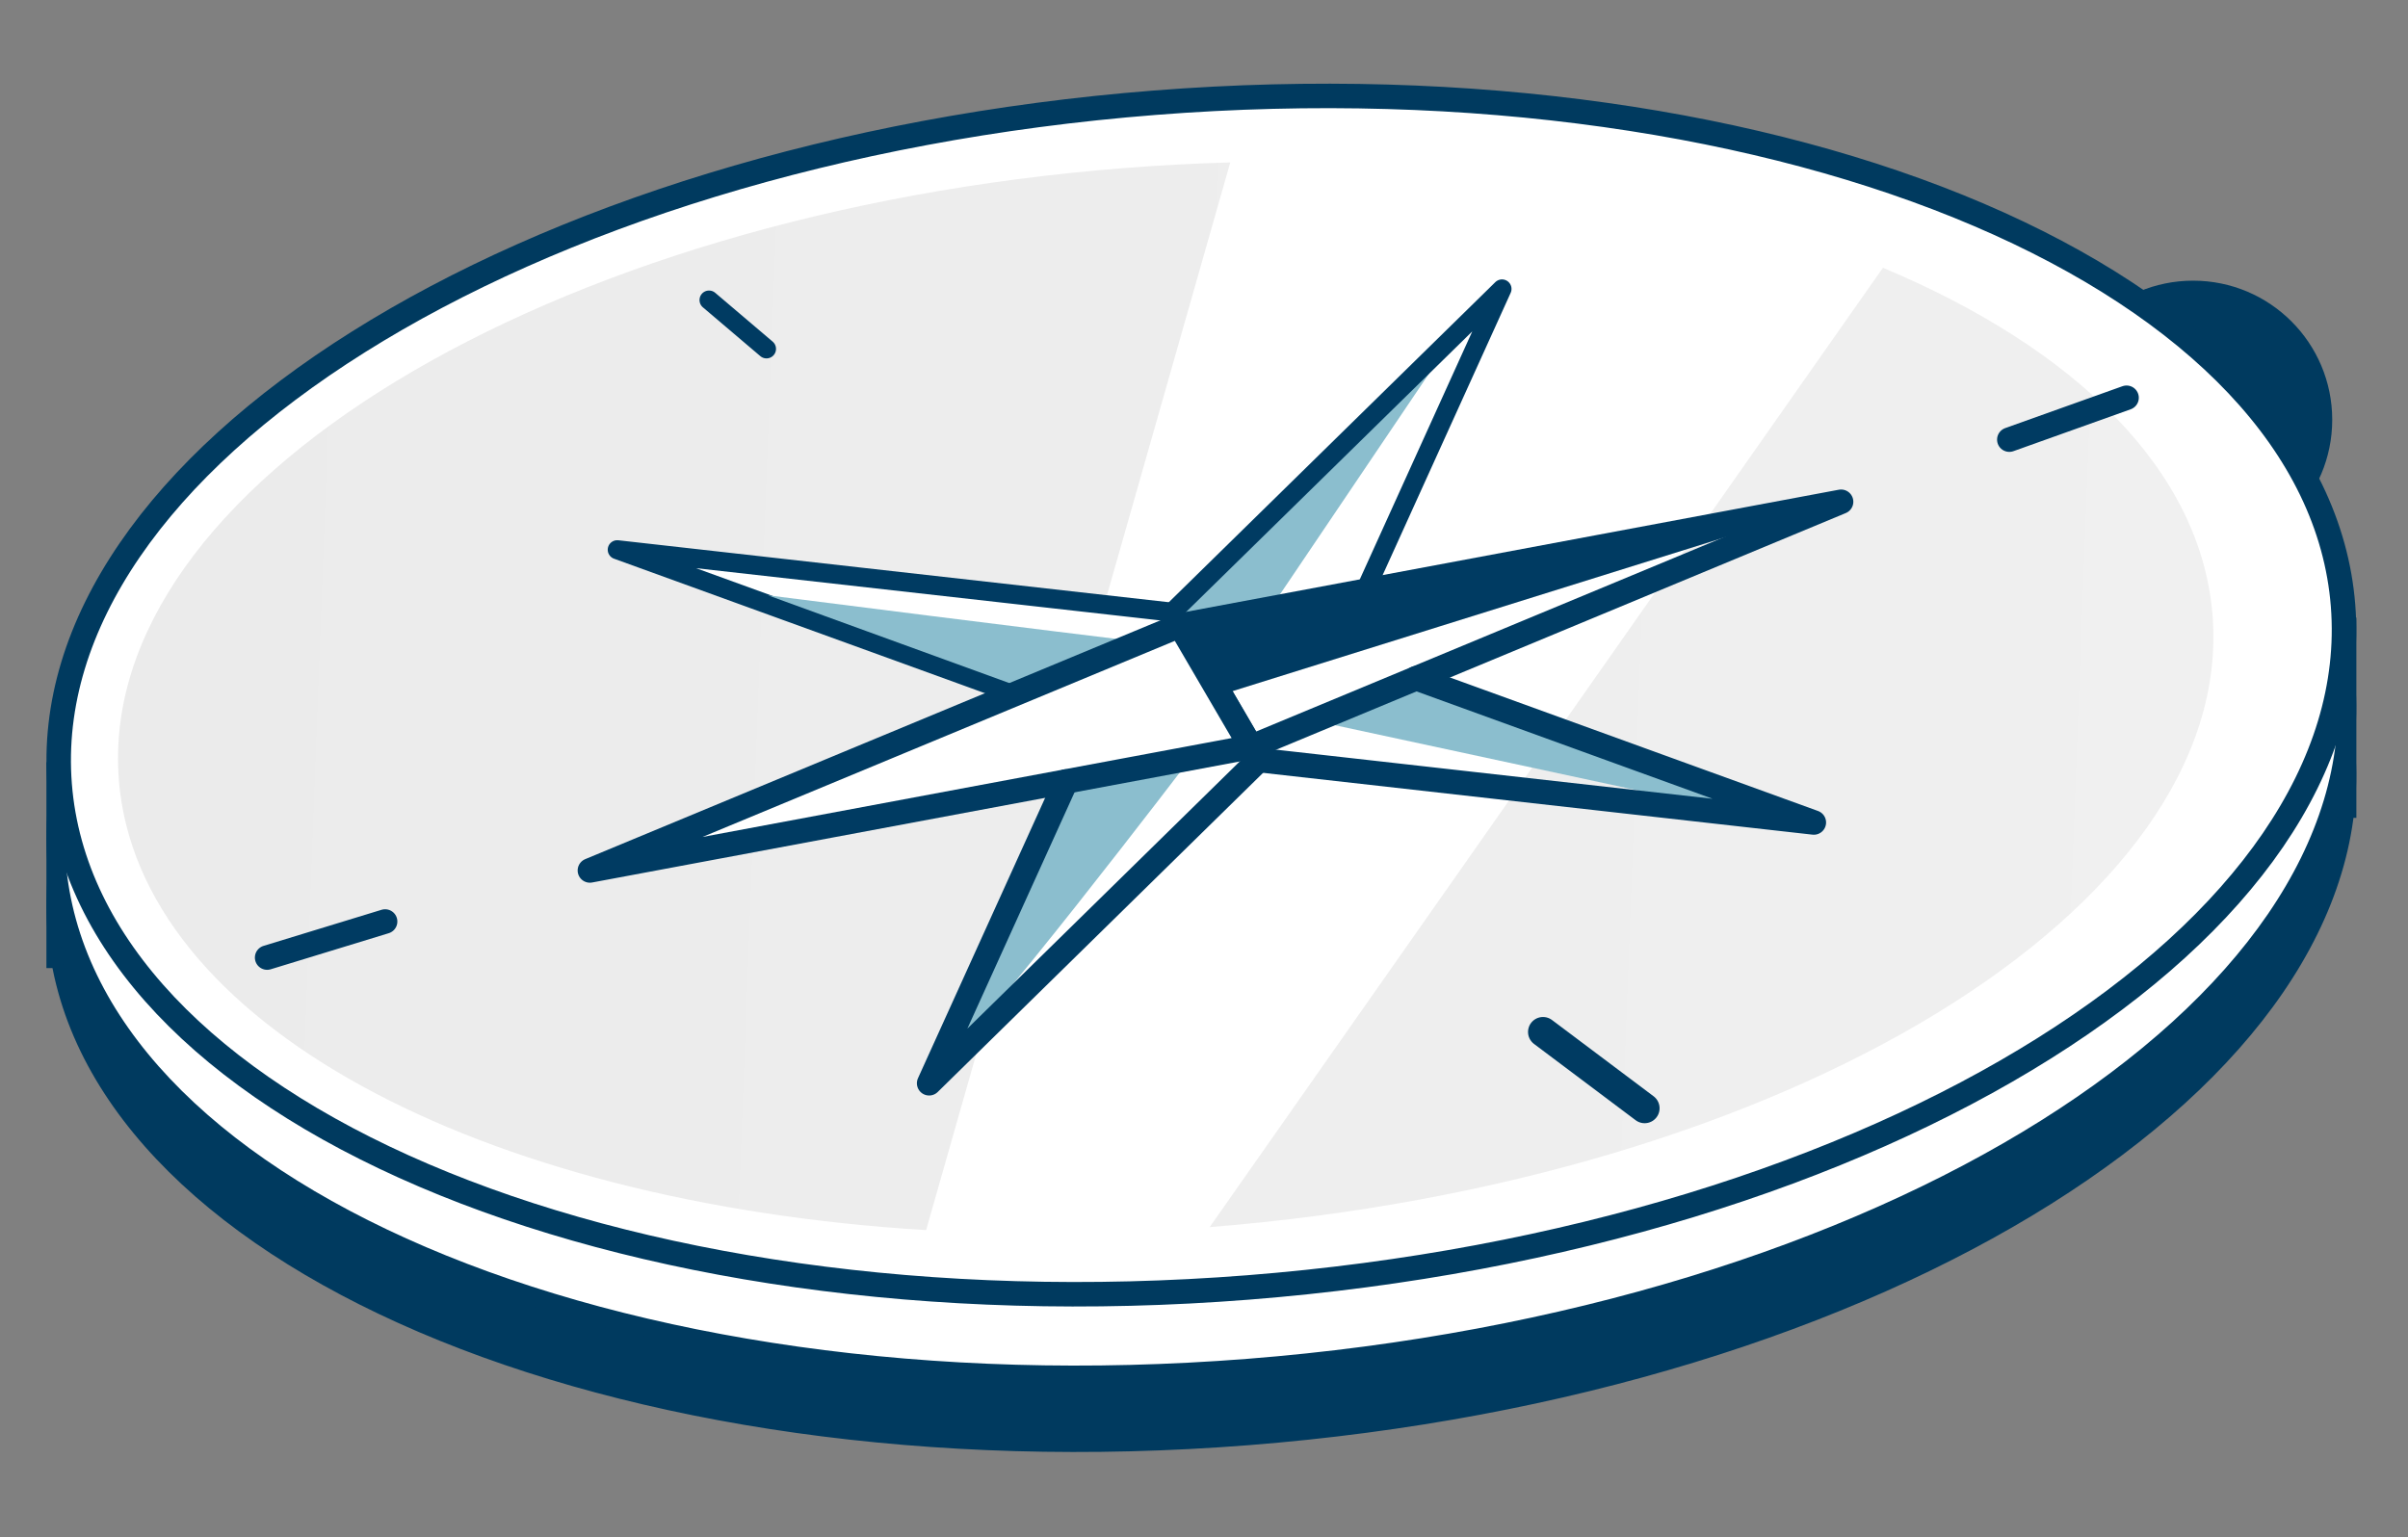 <svg width="177" height="113" viewBox="0 0 177 113" fill="none" xmlns="http://www.w3.org/2000/svg">
<rect x="0" y="0" width="177" height="113" fill="#808080" stroke="none"/>
<path d="M172.613 45.402V60.127" stroke="#003A5F" stroke-width="1.184"/>
<path d="M4.089 56.038V71.172" stroke="#003A5F" stroke-width="1.354"/>
<circle cx="161.204" cy="30.86" r="9.326" fill="#003A5F" stroke="#003A5F" stroke-width="1.8"/>
<path d="M172.702 55.178C173.646 67.216 165.19 78.948 150.521 88.165C135.872 97.369 115.127 103.991 91.759 105.824C68.391 107.658 46.867 104.351 30.961 97.543C15.035 90.727 4.853 80.457 3.908 68.418C2.964 56.38 11.421 44.648 26.089 35.431C40.738 26.227 61.484 19.605 84.852 17.772C108.219 15.939 129.743 19.245 145.649 26.053C161.575 32.869 171.757 43.139 172.702 55.178Z" fill="#003A5F" stroke="#003A5F" stroke-width="0.846"/>
<path d="M172.449 50.199C173.382 62.097 165.025 73.754 150.386 82.952C135.778 92.13 115.074 98.743 91.739 100.573C68.403 102.404 46.922 99.1 31.061 92.312C15.167 85.509 5.095 75.298 4.161 63.4C3.228 51.503 11.585 39.846 26.224 30.648C40.832 21.47 61.536 14.857 84.871 13.027C108.207 11.196 129.688 14.499 145.549 21.288C161.443 28.09 171.515 38.302 172.449 50.199Z" fill="white" stroke="#003A5F" stroke-width="1.354"/>
<path d="M172.226 44.519C173.15 56.292 164.88 67.883 150.267 77.064C135.696 86.22 115.028 92.824 91.721 94.652C68.415 96.481 46.97 93.18 31.149 86.408C15.284 79.618 5.307 69.458 4.384 57.685C3.46 45.911 11.73 34.32 26.343 25.139C40.915 15.983 61.582 9.379 84.889 7.551C108.196 5.722 129.64 9.023 145.461 15.795C161.326 22.585 171.303 32.745 172.226 44.519Z" fill="white" stroke="#003A5F" stroke-width="1.8"/>
<path fill-rule="evenodd" clip-rule="evenodd" d="M90.431 11.942C87.861 12.012 85.259 12.149 82.631 12.356C40.133 15.689 7.049 35.824 8.736 57.328C10.141 75.23 35.2 88.437 68.074 90.436L90.431 11.942ZM88.915 90.215C131.328 86.84 164.318 66.73 162.634 45.256C161.799 34.62 152.616 25.642 138.405 19.686L88.915 90.215Z" fill="url(#paint0_linear_3817_1701)"/>
<path d="M87.667 55.557C87.667 55.557 71.019 77.419 69.74 77.409C68.449 77.398 78.358 57.453 78.358 57.453L87.667 55.557Z" fill="#8BBECE"/>
<path d="M104.092 49.86L129.193 60.006L96.579 52.983L104.092 49.86Z" fill="#8BBECE"/>
<path d="M86.166 45.006L45.371 40.415L74.245 50.889" fill="white"/>
<path d="M86.166 45.006L45.371 40.415L74.245 50.889" stroke="#003B62" stroke-width="1.4" stroke-miterlimit="10" stroke-linecap="round" stroke-linejoin="round"/>
<path d="M85.167 47.353C85.167 47.353 74.155 46.022 56.448 43.766L74.446 50.311L85.167 47.353Z" fill="#8BBECE"/>
<path d="M93.176 45.043L105.297 27.085L83.733 47.662L93.176 45.043Z" fill="#8BBECE"/>
<path d="M89.581 51.128L86.19 46.025L128.848 38.857L89.581 51.128Z" fill="#003B62"/>
<path d="M86.736 45.982L91.953 54.912L135.329 36.888L86.736 45.982Z" stroke="#003B62" stroke-width="1.8" stroke-miterlimit="10" stroke-linecap="round" stroke-linejoin="round"/>
<path d="M91.953 54.911L86.736 45.982L43.36 63.994L91.953 54.911Z" fill="white" stroke="#003B62" stroke-width="1.8" stroke-miterlimit="10" stroke-linecap="round" stroke-linejoin="round"/>
<path d="M100.342 43.429L110.404 21.241L86.168 45.006" stroke="#003B62" stroke-width="1.4" stroke-miterlimit="10" stroke-linecap="round" stroke-linejoin="round"/>
<path d="M78.358 57.452L68.296 79.639L92.521 55.874" stroke="#003B62" stroke-width="1.8" stroke-miterlimit="10" stroke-linecap="round" stroke-linejoin="round"/>
<path d="M92.52 55.876L133.326 60.467L104.092 49.861" stroke="#003B62" stroke-width="1.8" stroke-miterlimit="10" stroke-linecap="round" stroke-linejoin="round"/>
<path d="M147.695 32.321L156.313 29.242" stroke="#003B62" stroke-width="1.8" stroke-miterlimit="10" stroke-linecap="round" stroke-linejoin="round"/>
<path d="M19.635 70.399L28.308 67.747" stroke="#003B62" stroke-width="1.8" stroke-miterlimit="10" stroke-linecap="round" stroke-linejoin="round"/>
<path d="M52.117 22.059L56.341 25.649" stroke="#003B62" stroke-width="1.4" stroke-miterlimit="10" stroke-linecap="round" stroke-linejoin="round"/>
<path d="M113.418 75.867L120.888 81.476" stroke="#003B62" stroke-width="2.2" stroke-miterlimit="10" stroke-linecap="round" stroke-linejoin="round"/>
<defs>
<linearGradient id="paint0_linear_3817_1701" x1="7.361" y1="46.63" x2="168.929" y2="52.765" gradientUnits="userSpaceOnUse">
<stop stop-color="#EBEBEB"/>
<stop offset="1" stop-color="#F0F0F0"/>
</linearGradient>
</defs>
</svg>
